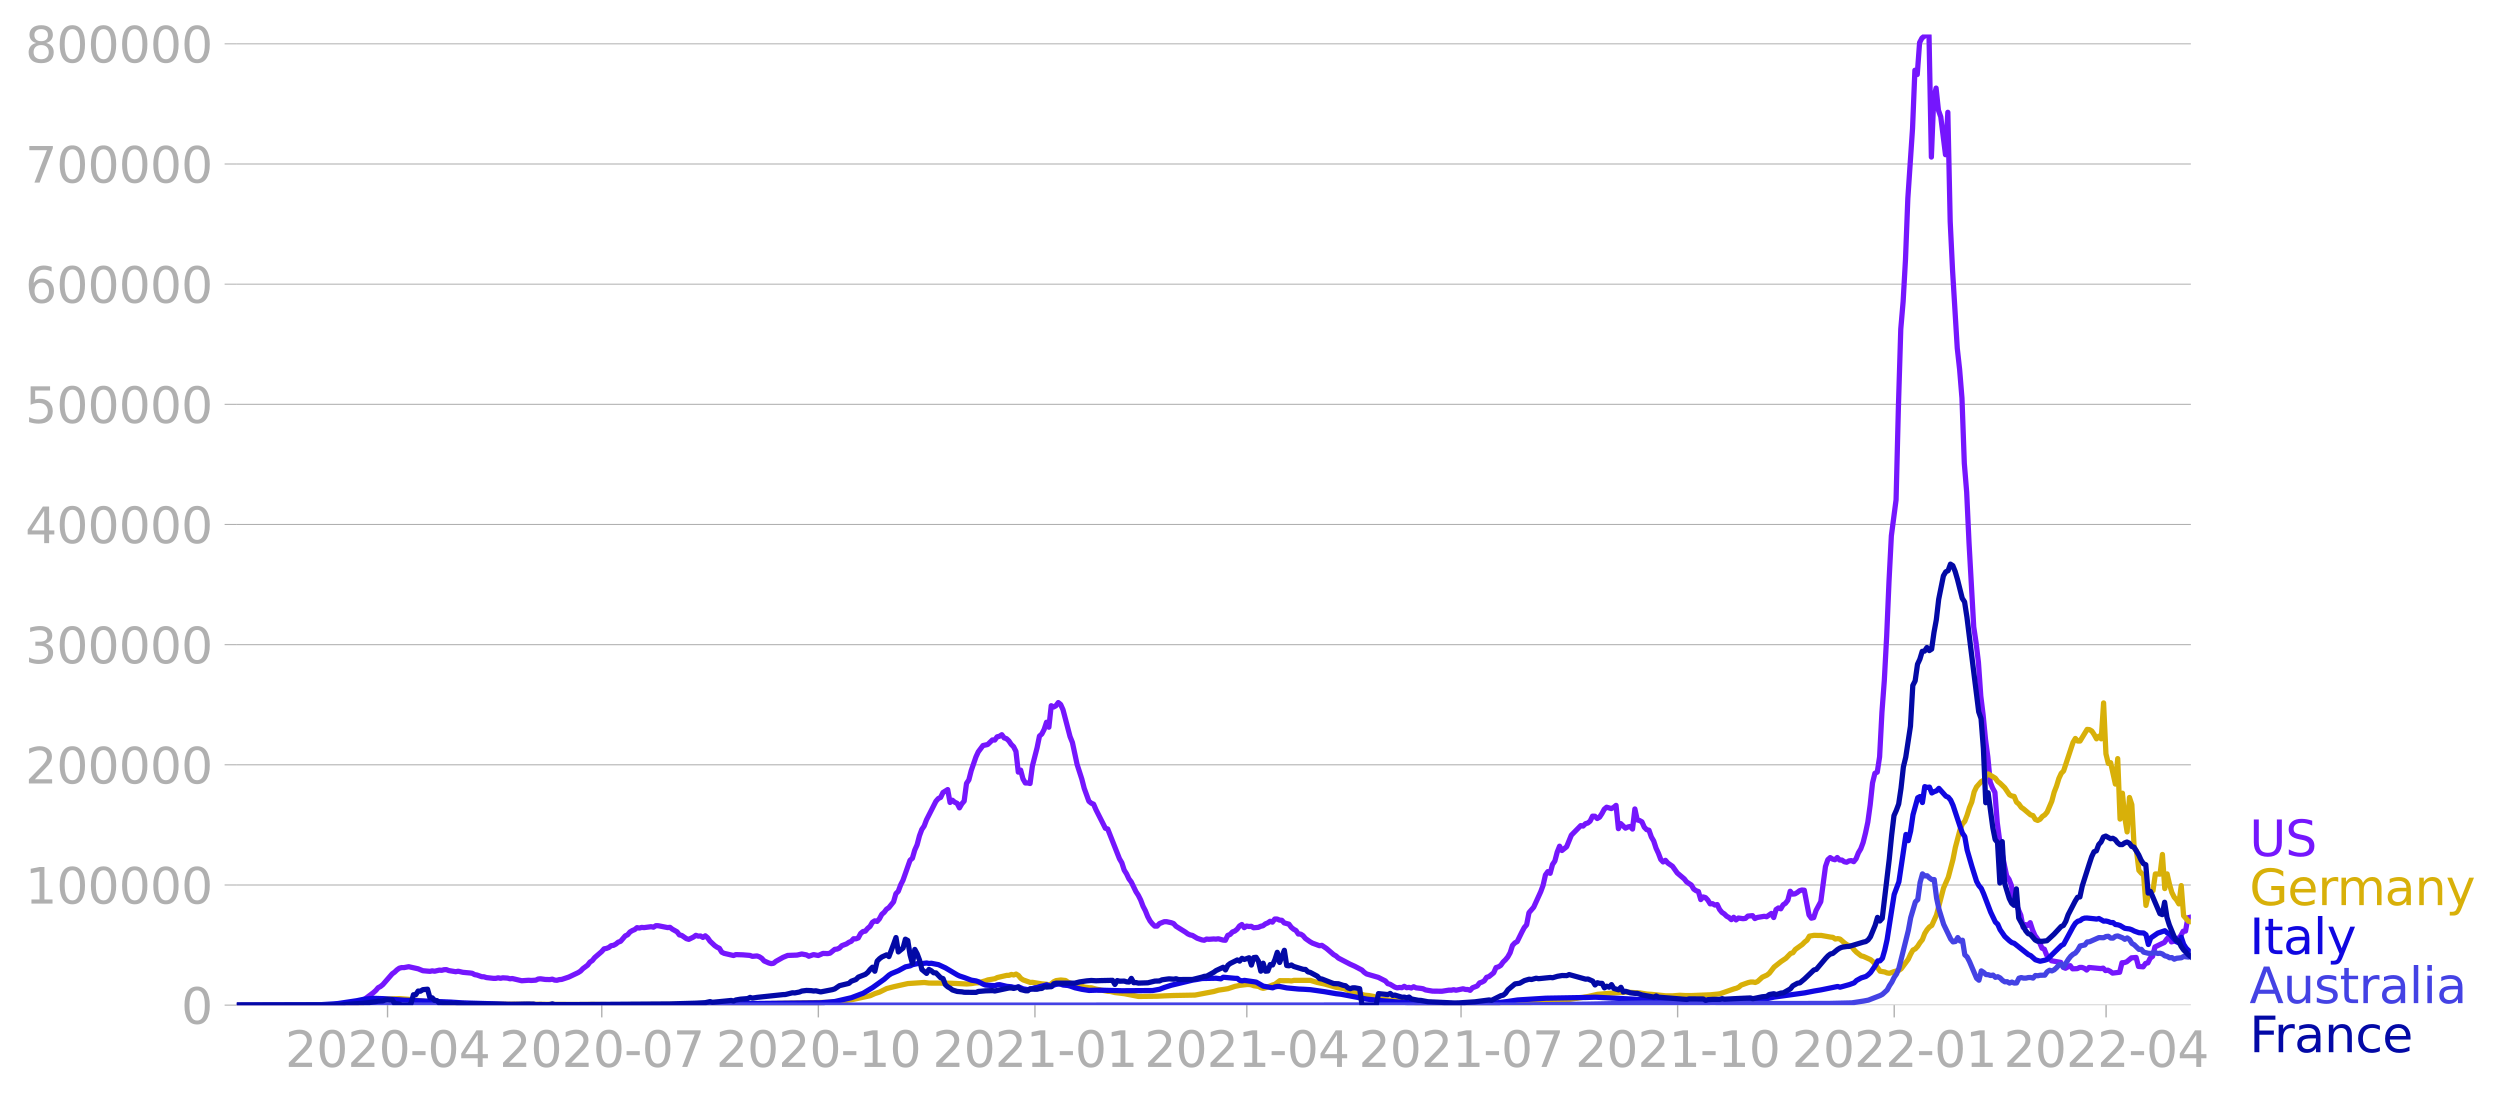 <svg xmlns:xlink="http://www.w3.org/1999/xlink" width="951.91" height="419.72" viewBox="0 0 713.933 314.79" xmlns="http://www.w3.org/2000/svg"><defs><style>*{stroke-linejoin:round;stroke-linecap:butt}</style></defs><g id="figure_1"><path d="M0 314.79h713.933V0H0v314.79z" style="fill:none" id="patch_1"/><g id="axes_1"><path d="M67.645 287.04h558V9.84h-558v277.2z" style="fill:none" id="patch_2"/><g id="matplotlib.axis_1"><g id="xtick_1"><g id="line2d_1"><defs><path id="mf483b636c0" d="M0 0v3.5" style="stroke:#b0b0b0;stroke-width:.4"/></defs><use xlink:href="#mf483b636c0" x="110.672" y="287.041" style="fill:#b0b0b0;stroke:#b0b0b0;stroke-width:.4"/></g><g style="fill:#b0b0b0" transform="matrix(.14 0 0 -.14 81.424 304.679)" id="text_1"><defs><path id="DejaVuSans-32" d="M1228 531h2203V0H469v531q359 372 979 998 621 627 780 809 303 340 423 576 121 236 121 464 0 372-261 606-261 235-680 235-297 0-627-103-329-103-704-313v638q381 153 712 231 332 78 607 78 725 0 1156-363 431-362 431-968 0-288-108-546-107-257-392-607-78-91-497-524-418-433-1181-1211z" transform="scale(.016)"/><path id="DejaVuSans-30" d="M2034 4250q-487 0-733-480-245-479-245-1442 0-959 245-1439 246-480 733-480 491 0 736 480 246 480 246 1439 0 963-246 1442-245 480-736 480zm0 500q785 0 1199-621 414-620 414-1801 0-1178-414-1799Q2819-91 2034-91q-784 0-1198 620-414 621-414 1799 0 1181 414 1801 414 621 1198 621z" transform="scale(.016)"/><path id="DejaVuSans-2d" d="M313 2009h1684v-512H313v512z" transform="scale(.016)"/><path id="DejaVuSans-34" d="M2419 4116 825 1625h1594v2491zm-166 550h794V1625h666v-525h-666V0h-628v1100H313v609l1940 2957z" transform="scale(.016)"/></defs><use xlink:href="#DejaVuSans-32"/><use xlink:href="#DejaVuSans-30" x="63.623"/><use xlink:href="#DejaVuSans-32" x="127.246"/><use xlink:href="#DejaVuSans-30" x="190.869"/><use xlink:href="#DejaVuSans-2d" x="254.492"/><use xlink:href="#DejaVuSans-30" x="290.576"/><use xlink:href="#DejaVuSans-34" x="354.199"/></g></g><g id="xtick_2"><use xlink:href="#mf483b636c0" x="171.85" y="287.041" style="fill:#b0b0b0;stroke:#b0b0b0;stroke-width:.4" id="line2d_2"/><g style="fill:#b0b0b0" transform="matrix(.14 0 0 -.14 142.602 304.679)" id="text_2"><defs><path id="DejaVuSans-37" d="M525 4666h3000v-269L1831 0h-659l1594 4134H525v532z" transform="scale(.016)"/></defs><use xlink:href="#DejaVuSans-32"/><use xlink:href="#DejaVuSans-30" x="63.623"/><use xlink:href="#DejaVuSans-32" x="127.246"/><use xlink:href="#DejaVuSans-30" x="190.869"/><use xlink:href="#DejaVuSans-2d" x="254.492"/><use xlink:href="#DejaVuSans-30" x="290.576"/><use xlink:href="#DejaVuSans-37" x="354.199"/></g></g><g id="xtick_3"><use xlink:href="#mf483b636c0" x="233.7" y="287.041" style="fill:#b0b0b0;stroke:#b0b0b0;stroke-width:.4" id="line2d_3"/><g style="fill:#b0b0b0" transform="matrix(.14 0 0 -.14 204.452 304.679)" id="text_3"><defs><path id="DejaVuSans-31" d="M794 531h1031v3560L703 3866v575l1116 225h631V531h1031V0H794v531z" transform="scale(.016)"/></defs><use xlink:href="#DejaVuSans-32"/><use xlink:href="#DejaVuSans-30" x="63.623"/><use xlink:href="#DejaVuSans-32" x="127.246"/><use xlink:href="#DejaVuSans-30" x="190.869"/><use xlink:href="#DejaVuSans-2d" x="254.492"/><use xlink:href="#DejaVuSans-31" x="290.576"/><use xlink:href="#DejaVuSans-30" x="354.199"/></g></g><g id="xtick_4"><use xlink:href="#mf483b636c0" x="295.551" y="287.041" style="fill:#b0b0b0;stroke:#b0b0b0;stroke-width:.4" id="line2d_4"/><g style="fill:#b0b0b0" transform="matrix(.14 0 0 -.14 266.303 304.679)" id="text_4"><use xlink:href="#DejaVuSans-32"/><use xlink:href="#DejaVuSans-30" x="63.623"/><use xlink:href="#DejaVuSans-32" x="127.246"/><use xlink:href="#DejaVuSans-31" x="190.869"/><use xlink:href="#DejaVuSans-2d" x="254.492"/><use xlink:href="#DejaVuSans-30" x="290.576"/><use xlink:href="#DejaVuSans-31" x="354.199"/></g></g><g id="xtick_5"><use xlink:href="#mf483b636c0" x="356.057" y="287.041" style="fill:#b0b0b0;stroke:#b0b0b0;stroke-width:.4" id="line2d_5"/><g style="fill:#b0b0b0" transform="matrix(.14 0 0 -.14 326.81 304.679)" id="text_5"><use xlink:href="#DejaVuSans-32"/><use xlink:href="#DejaVuSans-30" x="63.623"/><use xlink:href="#DejaVuSans-32" x="127.246"/><use xlink:href="#DejaVuSans-31" x="190.869"/><use xlink:href="#DejaVuSans-2d" x="254.492"/><use xlink:href="#DejaVuSans-30" x="290.576"/><use xlink:href="#DejaVuSans-34" x="354.199"/></g></g><g id="xtick_6"><use xlink:href="#mf483b636c0" x="417.235" y="287.041" style="fill:#b0b0b0;stroke:#b0b0b0;stroke-width:.4" id="line2d_6"/><g style="fill:#b0b0b0" transform="matrix(.14 0 0 -.14 387.987 304.679)" id="text_6"><use xlink:href="#DejaVuSans-32"/><use xlink:href="#DejaVuSans-30" x="63.623"/><use xlink:href="#DejaVuSans-32" x="127.246"/><use xlink:href="#DejaVuSans-31" x="190.869"/><use xlink:href="#DejaVuSans-2d" x="254.492"/><use xlink:href="#DejaVuSans-30" x="290.576"/><use xlink:href="#DejaVuSans-37" x="354.199"/></g></g><g id="xtick_7"><use xlink:href="#mf483b636c0" x="479.086" y="287.041" style="fill:#b0b0b0;stroke:#b0b0b0;stroke-width:.4" id="line2d_7"/><g style="fill:#b0b0b0" transform="matrix(.14 0 0 -.14 449.838 304.679)" id="text_7"><use xlink:href="#DejaVuSans-32"/><use xlink:href="#DejaVuSans-30" x="63.623"/><use xlink:href="#DejaVuSans-32" x="127.246"/><use xlink:href="#DejaVuSans-31" x="190.869"/><use xlink:href="#DejaVuSans-2d" x="254.492"/><use xlink:href="#DejaVuSans-31" x="290.576"/><use xlink:href="#DejaVuSans-30" x="354.199"/></g></g><g id="xtick_8"><use xlink:href="#mf483b636c0" x="540.937" y="287.041" style="fill:#b0b0b0;stroke:#b0b0b0;stroke-width:.4" id="line2d_8"/><g style="fill:#b0b0b0" transform="matrix(.14 0 0 -.14 511.689 304.679)" id="text_8"><use xlink:href="#DejaVuSans-32"/><use xlink:href="#DejaVuSans-30" x="63.623"/><use xlink:href="#DejaVuSans-32" x="127.246"/><use xlink:href="#DejaVuSans-32" x="190.869"/><use xlink:href="#DejaVuSans-2d" x="254.492"/><use xlink:href="#DejaVuSans-30" x="290.576"/><use xlink:href="#DejaVuSans-31" x="354.199"/></g></g><g id="xtick_9"><use xlink:href="#mf483b636c0" x="601.443" y="287.041" style="fill:#b0b0b0;stroke:#b0b0b0;stroke-width:.4" id="line2d_9"/><g style="fill:#b0b0b0" transform="matrix(.14 0 0 -.14 572.195 304.679)" id="text_9"><use xlink:href="#DejaVuSans-32"/><use xlink:href="#DejaVuSans-30" x="63.623"/><use xlink:href="#DejaVuSans-32" x="127.246"/><use xlink:href="#DejaVuSans-32" x="190.869"/><use xlink:href="#DejaVuSans-2d" x="254.492"/><use xlink:href="#DejaVuSans-30" x="290.576"/><use xlink:href="#DejaVuSans-34" x="354.199"/></g></g></g><g id="matplotlib.axis_2"><g id="ytick_1"><path d="M67.645 287.04h558" clip-path="url(#pe590b70da3)" style="fill:none;stroke:#b0b0b0;stroke-width:.3;stroke-linecap:square" id="line2d_10"/><g id="line2d_11"><defs><path id="m21a4c2a214" d="M0 0h-3.5" style="stroke:#b0b0b0;stroke-width:.3"/></defs><use xlink:href="#m21a4c2a214" x="67.645" y="287.041" style="fill:#b0b0b0;stroke:#b0b0b0;stroke-width:.3"/></g><use xlink:href="#DejaVuSans-30" style="fill:#b0b0b0" transform="matrix(.14 0 0 -.14 51.737 292.36)" id="text_10"/></g><g id="ytick_2"><path d="M67.645 252.726h558" clip-path="url(#pe590b70da3)" style="fill:none;stroke:#b0b0b0;stroke-width:.3;stroke-linecap:square" id="line2d_12"/><use xlink:href="#m21a4c2a214" x="67.645" y="252.726" style="fill:#b0b0b0;stroke:#b0b0b0;stroke-width:.3" id="line2d_13"/><g style="fill:#b0b0b0" transform="matrix(.14 0 0 -.14 7.2 258.044)" id="text_11"><use xlink:href="#DejaVuSans-31"/><use xlink:href="#DejaVuSans-30" x="63.623"/><use xlink:href="#DejaVuSans-30" x="127.246"/><use xlink:href="#DejaVuSans-30" x="190.869"/><use xlink:href="#DejaVuSans-30" x="254.492"/><use xlink:href="#DejaVuSans-30" x="318.115"/></g></g><g id="ytick_3"><path d="M67.645 218.41h558" clip-path="url(#pe590b70da3)" style="fill:none;stroke:#b0b0b0;stroke-width:.3;stroke-linecap:square" id="line2d_14"/><use xlink:href="#m21a4c2a214" x="67.645" y="218.41" style="fill:#b0b0b0;stroke:#b0b0b0;stroke-width:.3" id="line2d_15"/><g style="fill:#b0b0b0" transform="matrix(.14 0 0 -.14 7.2 223.73)" id="text_12"><use xlink:href="#DejaVuSans-32"/><use xlink:href="#DejaVuSans-30" x="63.623"/><use xlink:href="#DejaVuSans-30" x="127.246"/><use xlink:href="#DejaVuSans-30" x="190.869"/><use xlink:href="#DejaVuSans-30" x="254.492"/><use xlink:href="#DejaVuSans-30" x="318.115"/></g></g><g id="ytick_4"><path d="M67.645 184.095h558" clip-path="url(#pe590b70da3)" style="fill:none;stroke:#b0b0b0;stroke-width:.3;stroke-linecap:square" id="line2d_16"/><use xlink:href="#m21a4c2a214" x="67.645" y="184.095" style="fill:#b0b0b0;stroke:#b0b0b0;stroke-width:.3" id="line2d_17"/><g style="fill:#b0b0b0" transform="matrix(.14 0 0 -.14 7.2 189.414)" id="text_13"><defs><path id="DejaVuSans-33" d="M2597 2516q453-97 707-404 255-306 255-756 0-690-475-1069Q2609-91 1734-91q-293 0-604 58T488 141v609q262-153 574-231 313-78 654-78 593 0 904 234t311 681q0 413-289 645-289 233-804 233h-544v519h569q465 0 712 186t247 536q0 359-255 551-254 193-729 193-260 0-557-57-297-56-653-174v562q360 100 674 150t592 50q719 0 1137-327 419-326 419-882 0-388-222-655t-631-370z" transform="scale(.016)"/></defs><use xlink:href="#DejaVuSans-33"/><use xlink:href="#DejaVuSans-30" x="63.623"/><use xlink:href="#DejaVuSans-30" x="127.246"/><use xlink:href="#DejaVuSans-30" x="190.869"/><use xlink:href="#DejaVuSans-30" x="254.492"/><use xlink:href="#DejaVuSans-30" x="318.115"/></g></g><g id="ytick_5"><path d="M67.645 149.78h558" clip-path="url(#pe590b70da3)" style="fill:none;stroke:#b0b0b0;stroke-width:.3;stroke-linecap:square" id="line2d_18"/><use xlink:href="#m21a4c2a214" x="67.645" y="149.78" style="fill:#b0b0b0;stroke:#b0b0b0;stroke-width:.3" id="line2d_19"/><g style="fill:#b0b0b0" transform="matrix(.14 0 0 -.14 7.2 155.099)" id="text_14"><use xlink:href="#DejaVuSans-34"/><use xlink:href="#DejaVuSans-30" x="63.623"/><use xlink:href="#DejaVuSans-30" x="127.246"/><use xlink:href="#DejaVuSans-30" x="190.869"/><use xlink:href="#DejaVuSans-30" x="254.492"/><use xlink:href="#DejaVuSans-30" x="318.115"/></g></g><g id="ytick_6"><path d="M67.645 115.465h558" clip-path="url(#pe590b70da3)" style="fill:none;stroke:#b0b0b0;stroke-width:.3;stroke-linecap:square" id="line2d_20"/><use xlink:href="#m21a4c2a214" x="67.645" y="115.465" style="fill:#b0b0b0;stroke:#b0b0b0;stroke-width:.3" id="line2d_21"/><g style="fill:#b0b0b0" transform="matrix(.14 0 0 -.14 7.2 120.784)" id="text_15"><defs><path id="DejaVuSans-35" d="M691 4666h2478v-532H1269V2991q137 47 274 70 138 23 276 23 781 0 1237-428 457-428 457-1159 0-753-469-1171Q2575-91 1722-91q-294 0-599 50Q819 9 494 109v635q281-153 581-228t634-75q541 0 856 284 316 284 316 772 0 487-316 771-315 285-856 285-253 0-505-56-251-56-513-175v2344z" transform="scale(.016)"/></defs><use xlink:href="#DejaVuSans-35"/><use xlink:href="#DejaVuSans-30" x="63.623"/><use xlink:href="#DejaVuSans-30" x="127.246"/><use xlink:href="#DejaVuSans-30" x="190.869"/><use xlink:href="#DejaVuSans-30" x="254.492"/><use xlink:href="#DejaVuSans-30" x="318.115"/></g></g><g id="ytick_7"><path d="M67.645 81.15h558" clip-path="url(#pe590b70da3)" style="fill:none;stroke:#b0b0b0;stroke-width:.3;stroke-linecap:square" id="line2d_22"/><use xlink:href="#m21a4c2a214" x="67.645" y="81.149" style="fill:#b0b0b0;stroke:#b0b0b0;stroke-width:.3" id="line2d_23"/><g style="fill:#b0b0b0" transform="matrix(.14 0 0 -.14 7.2 86.468)" id="text_16"><defs><path id="DejaVuSans-36" d="M2113 2584q-425 0-674-291-248-290-248-796 0-503 248-796 249-292 674-292t673 292q248 293 248 796 0 506-248 796-248 291-673 291zm1253 1979v-575q-238 112-480 171-242 60-480 60-625 0-955-422-329-422-376-1275 184 272 462 417 279 145 613 145 703 0 1111-427 408-426 408-1160 0-719-425-1154Q2819-91 2113-91q-810 0-1238 620-428 621-428 1799 0 1106 525 1764t1409 658q238 0 480-47t505-140z" transform="scale(.016)"/></defs><use xlink:href="#DejaVuSans-36"/><use xlink:href="#DejaVuSans-30" x="63.623"/><use xlink:href="#DejaVuSans-30" x="127.246"/><use xlink:href="#DejaVuSans-30" x="190.869"/><use xlink:href="#DejaVuSans-30" x="254.492"/><use xlink:href="#DejaVuSans-30" x="318.115"/></g></g><g id="ytick_8"><path d="M67.645 46.834h558" clip-path="url(#pe590b70da3)" style="fill:none;stroke:#b0b0b0;stroke-width:.3;stroke-linecap:square" id="line2d_24"/><use xlink:href="#m21a4c2a214" x="67.645" y="46.834" style="fill:#b0b0b0;stroke:#b0b0b0;stroke-width:.3" id="line2d_25"/><g style="fill:#b0b0b0" transform="matrix(.14 0 0 -.14 7.2 52.153)" id="text_17"><use xlink:href="#DejaVuSans-37"/><use xlink:href="#DejaVuSans-30" x="63.623"/><use xlink:href="#DejaVuSans-30" x="127.246"/><use xlink:href="#DejaVuSans-30" x="190.869"/><use xlink:href="#DejaVuSans-30" x="254.492"/><use xlink:href="#DejaVuSans-30" x="318.115"/></g></g><g id="ytick_9"><path d="M67.645 12.519h558" clip-path="url(#pe590b70da3)" style="fill:none;stroke:#b0b0b0;stroke-width:.3;stroke-linecap:square" id="line2d_26"/><use xlink:href="#m21a4c2a214" x="67.645" y="12.519" style="fill:#b0b0b0;stroke:#b0b0b0;stroke-width:.3" id="line2d_27"/><g style="fill:#b0b0b0" transform="matrix(.14 0 0 -.14 7.2 17.838)" id="text_18"><defs><path id="DejaVuSans-38" d="M2034 2216q-450 0-708-241-257-241-257-662 0-422 257-663 258-241 708-241t709 242q260 243 260 662 0 421-258 662-257 241-711 241zm-631 268q-406 100-633 378-226 279-226 679 0 559 398 884 399 325 1092 325 697 0 1094-325t397-884q0-400-227-679-226-278-629-378 456-106 710-416 255-309 255-755 0-679-414-1042Q2806-91 2034-91q-771 0-1186 362-414 363-414 1042 0 446 256 755 257 310 713 416zm-231 997q0-362 226-565 227-203 636-203 407 0 636 203 230 203 230 565 0 363-230 566-229 203-636 203-409 0-636-203-226-203-226-566z" transform="scale(.016)"/></defs><use xlink:href="#DejaVuSans-38"/><use xlink:href="#DejaVuSans-30" x="63.623"/><use xlink:href="#DejaVuSans-30" x="127.246"/><use xlink:href="#DejaVuSans-30" x="190.869"/><use xlink:href="#DejaVuSans-30" x="254.492"/><use xlink:href="#DejaVuSans-30" x="318.115"/></g></g></g><path d="m67.645 287.04 30.253-.096 2.69-.184 1.344-.311 2.017-.964 2.689-2.023.672-.599.672-.793.673-.353.672-.54 2.69-3.091.671-.475.673-.643.672-.472.672-.179.673.005 1.344-.255 2.69.598 1.344.546 2.017.18.672-.145.672.11 1.345-.309.672.056.672-.176.673-.027.672.267 1.345.222.672.11.672-.143 1.345.313 2.017.185.672.097.672.378.672.113 1.345.476.672.031.673.22 2.017.224h.672l.672-.158.672.141.673-.137 1.344.086.673.19.672-.072 2.689.635 2.017-.142.672.061 1.345-.086.672-.327.672-.066 1.345.191 1.344.035.673-.125.672.277.672.043.673-.19.672-.053 2.017-.67 2.689-1.277.672-.431.673-.696 1.344-.993.672-.882.673-.438.672-.838 2.017-1.738.672-.767.672-.12.673-.255.672-.53.672-.091.673-.363.672-.548.672-.232 1.345-1.56.672-.315.672-.794.673-.413.672-.28.672-.548.672.117.673-.19.672.059 2.017-.262.672.143.672-.425.673.006 2.689.53.672-.066.672.518 1.345.752.672.885.673.155 1.344.924.673.195 1.344-.662.672-.487.673.23.672-.043.672.417.673-.467.672.565.672.961 1.345 1.266.672.46.672.32.673 1.104.672.33 2.689.623.672-.264 2.017.072 2.017.165.672.263 1.345-.116.672.245.672.432.673.746 1.344.59.673.181.672-.096.672-.547 2.017-1.132 1.345-.56 2.689-.103 1.344-.313 1.345.258.672.384 1.345-.463 1.344.251 1.345-.59 1.345.05.672-.123 1.344-1.086.673-.08.672-.298.672-.675 1.345-.505.672-.456.672-.277.673-.74.672.026.672-.258.673-1.265.672-.57.672-.11.672-.789.673-.563.672-1.154.672-.432.673.163.672-.76.672-1.263.673-.572.672-.891.672-.44 1.345-1.672.672-2.33.672-.676.673-1.803.672-1.334 2.017-5.722.672-.578.672-2.324.673-1.506.672-2.572.672-1.813.672-.982.673-1.772 2.689-5.296.672-.773.672-.336.673-1.394 1.344-.84.673 3.678.672-.635.672.568.672.306.673 1.304.672-1.155.672-.782.673-5.048.672-1.016.672-2.637 1.345-3.899.672-1.467 1.345-1.793 1.344-.297 1.345-1.306.672.036.672-.921.673-.162.672-.444.672.916.673.216.672.636.672 1 .672.655.673 1.338.672 5.92.672-.568.673 2.512.672 1.155.672-.002.672.154.673-5.006 1.344-5.225.673-3.306.672-.598.672-1.319.672-2.033.673 1.414.672-6.136.672.369.673-.365.672-.905.672.541.672 1.491 2.017 7.688.673 1.68 1.344 6.278 1.345 4.165.672 2.61 1.345 3.721.672.55.672.29.673 1.565 2.016 3.974.673 1.338.672.21 3.361 8.506.673 1.148.672 2.085.672 1.06.673 1.427.672.895 1.344 2.776.673 1.035.672 1.341.672 1.773.673 1.296.672 1.676.672 1.246.672.833.673.64.672-.003.672-.717 1.345-.534.672-.013 1.345.294.672.248.672.757 2.69 1.672.672.497.672.311.672.143 1.345.806 1.345.465.672.114.672-.34.672.07 1.345-.102.672.047.673-.1 1.344.368.672.059.673-1.396.672-.257.672-.723.673-.254.672-.536.672-.905.672-.432.673.893.672-.452.672.115.673-.04.672.41 1.344-.114.673-.307.672-.157.672-.526.673-.277.672-.467.672.24.673-.883.672.008.672.299.672.062.673.738 1.344.356.673.902.672.552.672.356.672 1.009.673.025.672.444.672.797 1.345.947.672.387 2.017.745.672-.114 1.345.908 2.017 1.738.672.377.672.6 3.362 1.758 1.344.603 2.017 1.06.673.657.672.468 3.361.98 2.017 1.025.672.765.673.183 1.344.8.673.215.672-.112.672.065.672-.382.673.383.672-.09.672.177.673-.358.672.316 1.344.149.673.113.672.326 2.017.348 2.689.037 2.017-.316.672.015.672-.15.673.162 2.017-.416.672.194.672.016.673.232.672-.726 1.344-.518.673-.874.672-.231.672-.366.673-1.006.672-.208 1.344-1.08.673-1.497.672-.195.672-.42.673-.953.672-.647.672-.814.672-1.204.673-2.093.672-.718.672-.374 1.345-2.735.672-1.267.672-.786.673-3.463 1.344-1.557 2.017-4.442.672-1.82.673-2.963.672-.937.672.475.673-2.521.672-.983.672-2.55.673-1.685.672 1.23 1.344-1.078 1.345-3.302 2.69-2.73.671.127.673-.68.672-.19.672-.557.673-1.4.672.02.672.652.672-.383.673-1.029.672-1.25.672-.565 1.345.385.672-.344.672-.563.673 6.641.672-1.433 1.345 1.29.672-.322.672-.158.672.743.673-5.737.672 3.126.672.18.673.374.672 1.528.672.694.672.17.673 1.911.672 1.16.672 2.054.673 1.452.672 1.77.672.709.673-.463.672.777 1.344.93 1.345 1.898 2.017 1.708.672.86 1.345.885.672 1.148.672.46.673.25.672 2.297.672-.754.672.182.673.715.672 1.075.672-.047.673.393.672-.142.672 1.407.672.826.673.434.672.663.672.361.673.612.672-.667.672.747.672-.536 1.345.188.672-.092.673-.645 1.344-.136.673.833.672-.311 2.017-.335.672.123 1.345-.936.672 1.166.672-2.287.672-.445.673.24.672-1.141.672-.437.673-.87.672-2.56.672.816.672-.069.673-.388.672-.519.672-.2.673.062 1.344 7.058.672.922.673-.162.672-2.043 1.345-2.515 1.344-10.036.672-1.951.673-.59.672.422.672.188.673-.627.672.702.672.02.672.479.673.14.672-.382.672-.086.673.307.672-.843.672-1.689.673-1.136.672-1.808.672-2.675.672-3.155.673-4.908.672-6.277.672-2.738.673-.338.672-4.372.672-12.77.672-8.953.673-12.666.672-15.731.672-12.996 1.345-10.276.672-26.686.672-22.067.673-7.866.672-11.979.672-17.457 1.345-20.004.672-16.616.672 1.215.673-9.12.672-1.29 1.345-1.027.672.256.672 34.748.672-16.773.673-2.915.672 6.312.672 1.912 1.345 10.794.672-12.107.673 31.195.672 13.925 1.344 22.223.673 6.072.672 8.21.672 18.618.673 8.223.672 14.437 1.344 24.049.673 4.52.672 5.611.672 9.6.673 5.444.672 6.918.672 5.068.672 7.14.673 1.694.672 1.233.672 8.641.673 5.058 1.344 7.025.672 3.144.673 1.003.672 1.731.672 4.28.673 1.07 1.344 3.152.672 3.47.673-.784.672.235.672-.786.673 2.09.672 1.555.672.905.672 1.133.673 1.593.672.286.672 1.707 1.345 1.601 2.69.473.671 1.406.673.264 1.344-.737.673.9 1.344-.052.672-.338.673-.009.672.25.672.5.673-.74 3.361.326.672-.13.673.697.672-.116.672.345.672.493 2.017-.243.673-2.714.672-.041.672-.23 1.345-1.126 1.344-.108.673 2.557 1.344.112.673-.961.672-.174.672-1.34.672-.518.673-2.676 2.017-.982.672-.299.672-.967.672-.678.673 1.469 1.344-.367.673-.608.672-.805.672-1.258.672-.041.673-3.786.672-.174h0" clip-path="url(#pe590b70da3)" style="fill:none;stroke:#7516fd;stroke-width:1.5;stroke-linecap:square" id="line2d_28"/><path d="m67.645 287.04 29.58-.098 4.034-.226 4.034-.67 3.362-.669 5.378-.204 2.69.21 5.377.688 4.706.234 9.412.4 28.909.162 4.034-.028 5.378.063 15.463-.052 20.84-.273 4.034.06 5.379-.049 17.48-.374 5.377-.697 5.379-1.16 1.344-.61 1.345-.437 2.017-.995 2.017-.527 1.344-.304 2.69-.6 4.033-.268.672-.046 1.345.17 1.345.008 4.706.034 4.706.22 1.344-.112 1.345-.212.672-.022 2.017-.568.672-.251 2.017-.336.672-.339 2.69-.616.672-.014.672-.25.672.147.673-.259.672.404.672.826.673.442 2.016.715.673-.018 2.689.439 1.344.108.673.302.672-.437.672-.588.673-.326 1.344-.174 1.345.14.672.465.672.295 2.69.661 1.344.455 1.345.19.672.02 1.345.38 3.361.635.672.015 1.345.335 2.689.323 4.034.786 5.378-.068 2.017-.105 2.69-.101 6.05-.119 5.378-1.018 1.345-.392 1.344-.199 1.345-.215 2.017-.67 1.344-.275 2.017-.243.672-.015.673.115.672.244 1.344.198.673.362.672.19.672-.175 2.017-.803.673-.192 1.344-1.031 2.69.02.672.058.672-.156 4.706-.008 2.017.61 2.017.426 3.361.966 2.017.332.672.222 2.017.936 1.345.168 2.017.567 1.344.127 1.345.246 1.344.706 3.362.33.672-.112.672.082 1.345.36 4.034.329 2.689.12 2.689.285 5.378.144 8.74-.017 6.05-.18 15.463-.649 8.74-1.4 2.69-.61 6.05-.505 2.017-.133 2.689.159 1.344.074 2.017.332 1.345.087 4.034.414 2.016-.006 2.017-.155 1.345.076 2.017.006 5.378-.22 2.017-.201.672-.088 4.034-1.404.672-.181.672-.304.673-.586 2.017-.718.672-.152.672-.016.673.138.672-.29 1.344-1.221 1.345-.614.672-.54 1.345-1.741 2.017-1.596 1.344-.898 1.345-1.388.672-.213.672-.923 2.017-1.449.673-.689.672-.519.672-1.15 1.345-.238 1.344.042.673-.015 2.689.48.672.074.672.475.673-.118.672.127 1.344 1.17.673.462 1.344.555.673.897.672.683 1.345 1.04.672.162 2.017.916.672.576.672.762 1.345 1.953 1.344.222.673.275.672.106 1.345-.49 1.344-.344.672-.465 2.017-2.722.673-1.446.672-1.178.672-.33.672-.742.673-1.055.672-.837.672-1.76.673-1.085.672-.782.672-.435 1.345-2.972 2.017-7.72 1.344-3.049 1.345-5.109.672-3.412 1.345-5.083.672-1.644.672-.732.673-1.748.672-2.18.672-1.618.672-2.877.673-1.404 1.344-1.527.673-.342.672-1.262.672-.576 2.017 1.212.672.921.673.508 1.344 1.3 1.345 2 .672.35.672.127.673 1.633.672.535.672.947.672.456 1.345 1.146.672.565.673.186.672 1.11.672.277.672-.336.673-.803.672-.44.672-.788 1.345-3.144.672-2.553.673-1.728.672-2.2.672-1.456.672-.684 2.69-8.139.672-1.135.672.727.672.003 2.017-3.323.673.066.672.402.672 1.009.672 1.216.673-.749.672.748.672-10.25.673 14.537.672 2.724.672-.194 1.345 6.102.672-7.267.672 17.266.673-7.389.672 6.912.672 4.137.672-9.826.673 2.046.672 12.322.672.901.673 5.545.672.77.672.504.673 8.724.672-2.938.672-1.027.672-.238.673-4.78 1.344.049.673-5.604.672 9.735.672-4.188.672 2.946.673 2.342.672 1.347.672.787.673 1.14.672-5.227.672 8.608 1.345 1.549.672.158h0" clip-path="url(#pe590b70da3)" style="fill:none;stroke:#d8b009;stroke-width:1.5;stroke-linecap:square" id="line2d_29"/><path d="m67.645 287.04 23.53-.106 4.034-.243 1.344-.11 5.379-.811 2.017-.415 2.689-.253 2.689.085 6.05.44 13.446.554 3.362.22 14.118.423 21.513.14 3.362-.009 4.033.018 28.909-.099 4.706-.154 4.033-.116 21.514-.234 4.033-.358 4.706-1.09 2.69-1.02.672-.243 2.69-1.617 3.36-2.397 1.345-1.18.672-.422 2.017-.837 2.017-1.1 1.345-.28.672-.336 2.017-.441.672.125 1.345-.168.672.142.672-.065 1.345.268.672.122 2.017.932 3.361 1.993.673.32 1.344.443 2.017.75 1.345.218.672.22 1.345.696.672.263 2.69.184.671-.236.673-.06 2.017.478 1.344.132.672.179.673.01.672-.179 1.345.592 1.344.215.672-.112 1.345-.423.672-.07.673-.26 1.344-.312.672-.202 1.345.477.672-.4.673-.214.672-.085.672.056.672.223 1.345.125.672.18 1.345.48 2.017.448 2.017.314 2.017-.071 2.689.037 4.706.123 8.74-.062 2.016-.372 1.345-.513 2.017-.637 6.05-1.453 1.345-.208 1.345-.253 4.033-.076 1.345.166.672-.453 3.362.311.672.022.672.569.672.131.673-.13 2.689.385.672.108 2.017 1.15 2.69.485.672-.279.672-.12.672.011 2.017.404 3.361.328 1.345.053 2.017.125 4.034.573 3.361.581 1.345.15 7.395 1.401 4.034.42 5.378.449 14.118.583 7.395-.03 5.378-.265 4.034-.504 2.69-.415 8.067-.505 8.74-.162 2.689-.043 2.689-.086 13.446.686 4.706.267 6.05.24 4.706.142 3.362.073 3.361-.02 13.446-.977 2.017-.437 8.74-1.207 2.689-.528 2.017-.339 4.706-.961.672.21 2.69-.75 1.344-.498.672-.666 1.345-.743 1.344-.42.672-.497.673-.644 1.344-1.983.673-1.31.672-.029.672-.715.672-2.33.673-3.024 1.344-8.631.673-4.24 1.344-3.602 2.017-13.532.672 1.763.673-2.759.672-4.633 1.344-4.855.673-.35.672 1.71.672-4.539.673.226.672-.09.672 1.668.672-.373.673-.233.672-.7 2.017 2.247.672.28.673.826.672 1.472 2.017 6.078.672 1.881.672.983.673 3.822 1.344 4.642 1.345 4.299.672 1.233.672.786.673 1.514 2.016 5.286 1.345 2.822.672.629.673 1.54 1.344 1.957 1.345 1.242.672.497.672.21 4.034 3.208.672.304 1.345 1.187 1.344.423 1.345-.295.672-.215 4.034-3.978.672-.345 2.69-4.992.672-1.032.672-.565.672-.184.673-.514.672-.206.672-.014 2.017.21.672.092.673-.166 1.344.747.673-.032.672.157.672.275.672.011.673.558.672.075.672.208 1.345.803 1.344.182.673.238.672.358 1.345.483 1.344.077.673.496.672 2.78.672-1.855 2.017-1.389 2.017-.683.672.588.672.293 1.345 1.537.672.748.673.304.672-1.59.672 2 .672 1.045 1.345 1.386h0" clip-path="url(#pe590b70da3)" style="fill:none;stroke:#1007e1;stroke-width:1.5;stroke-linecap:square" id="line2d_30"/><path d="m67.645 287.04 38.993-.104 6.05.011 12.774.084 35.631.006 29.58-.143 5.38-.018 8.739.073 10.757.06 36.303.027 182.863-.054 18.824-.233 15.463-.31 6.723.018 13.445-.188 8.74.134 3.362.152 5.378.013 15.462-.01 6.723-.169 3.362-.52 1.344-.258 3.362-1.305.672-.359 1.345-1.233.672-1.255.672-1.005.673-1.372.672-.967.672-1.616 2.69-10.785.672-3.65 1.344-4.524.672-.633.673-4.895.672-2.449.672.58.673-.048.672.635.672.463.672-.01.673 5.278.672 3.15 1.345 4.353 2.017 4.2.672.813.672-.112.672-1.118.673.977.672-.22.672 4.16.673.627.672 1.313 2.017 4.753.672.563.672-2.659.673.424.672.624.672.046.672.234.673-.129.672.635.672-.173.673.349.672.689.672.418.672-.032.673.403.672-.29.672.281.673-.04.672-1.345.672-.193.672.167.673-.008.672-.16.672-.013.673.17.672-.742.672.074.672-.143 1.345-.026.672-.958.673-.438.672.18.672-.32.673-.606.672-.79.672-.21.672.793 1.345-2.178.672-.857.673-.582.672-.36.672-.824.672-1.19 1.345-.284.672-.863.673-.051 2.689-1.19 1.344.042.673-.348.672-.066.672.507.672.01.673-.504.672-.116 1.345.524.672.445.672-.398.672.455.673 1.116.672.388 1.345 1.31.672-.008.672.802 1.345.327.672.04.672-.165.673-.03.672.202.672-.066.673.223.672.523.672.149.672.395.673-.047.672.462.672-.27 1.345-.138.672-.361 1.345.152.672-.647h0" clip-path="url(#pe590b70da3)" style="fill:none;stroke:#4442e4;stroke-width:1.5;stroke-linecap:square" id="line2d_31"/><path d="m67.645 287.04 29.58-.09 4.707-.335 1.344-.063 2.017-.23 2.017-.276.672-.144 1.345-.064.672-.263.673-.093.672.09.672-.07.672 1.064 1.345.169.672.306h2.017l.672-.523.673-2.446.672-.024.672-1.026.673.031.672-.43 1.344-.132.673 2.434.672.034.672.724.673.07.672.7.672-.045 1.345.127 1.344-.084.673.16.672-.144 1.344.155.673.014 1.344.252.673-.274 10.756.28 5.379-.15 2.016.008.673.166 1.344-.049 1.345.055 1.344-.053.673-.188.672.195 7.395-.015 25.547-.17 7.395-.216 2.69-.144 1.344-.301.672.202 2.017-.197 2.017-.197 1.345-.138.672.171.672-.315 1.345-.228 2.017-.162.672-.333.672.201 1.345-.214 7.395-.79.672-.024 2.017-.496.673.038 1.344-.256.672-.278 1.345-.173 1.345.056.672.102.672-.055 1.345.32 3.361-.656.672-.214 1.345-.92 2.69-.656.671-.606 1.345-.494.672-.678 2.017-.798.672-.542.673-.844.672-.643.672 1.138.673-2.878.672-.69.672-.498 1.345-.61.672.498 1.345-3.56.672-1.87.672 4.1 1.345-1.11.672-2.527.672.373.673 4.15.672 2.451.672-4.045.673 1.238.672 1.805.672 2.681 1.345 1.115.672-1.127.672.37.673.578.672.042 1.344 1.39.673.245.672 1.749.672.592.673.382.672.514 1.344.42 1.345.11.672.123 3.362.039.672-.275 2.017-.172 2.017-.07.672.114 4.034-.86.672-.006.672.134 1.345-.378.672.703 1.345.335.672.018.672-.565 1.345.128.672-.018.673-.177.672-.048.672-.458.672.065 1.345-.111.672-.82.673-.169 4.706-.017h.672l1.345-.347 2.016-.297 1.345-.113 1.345.083 1.344-.05 2.017-.046 1.345-.032.672 1.167.672-1.097.672.17 1.345-.017.672.212.673.048.672-1.032.672 1.22.672-.03.673.148 2.689-.084 2.017-.486 1.344-.042.673-.318 1.344-.195.673-.085 1.344.099.672-.132.673.231 4.033-.022 2.69-.667.672-.226.672-.045 2.017-1.112.672-.493 2.017-.937.672.751.673-1.317.672-.519 2.017-1.005.672.328.672-.785.673.31 1.344-.48.673 2.08.672-2.132.672-.083.672 1.111.673 2.85.672-2.273.672 2.28.673-.06.672-1.827.672.11.673-1.523.672-2.088.672 2.892 1.345-3.469.672 4.34.672.09.673-.242.672.42 2.689.827.672.037.673.674.672.166 2.017 1.072.672.714.672.108 2.69 1.053.672.24 1.344.062 1.345.445.672.11.672.594.673.25.672-.24.672-.003 1.345.245.672 4.699h4.034l.672-3.292 2.69.273.672-.328.672.554.672-.08 2.017.621.672-.04.673.189.672-.207.672.543 2.017.39.672.024 2.017.378 7.395.346 1.345-.011 4.706-.313 4.034-.535.672.13 2.69-1.349.672-.143.672-.552.672-.986 2.017-1.68 1.345-.192 1.344-.748 1.345-.404.672.092 1.345-.375.672.14 3.361-.344.673.067 1.344-.4 1.345-.231 1.344.03.673-.303 4.706 1.313.672-.038 1.345.59.672 1.102.672-.634.672.18.673.011.672 1.27.672-.463.673.272.672-.724.672 1.093 1.345.385.672-.712.672 1.333.673-.194 1.344.431 1.345.155.672.004 1.345.455 3.361.614.672-.33.673.347 8.067.652.672-.17 4.034.036.672.398.673-.218 1.344-.076 2.017.015.672-.22.673.165 2.689-.15 4.706-.219.672.229 2.69-.558 1.344-.126.672-.513 1.345-.239.672.255 1.345-.44.672-.052 2.017-1.151.672-.852 1.345-.75.672-.099 1.345-1.122 2.689-2.575.672-.158 2.69-3.18.671-.705.673-.518.672-.152 1.345-1.113.672-.414.672-.26 1.345-.203.672-.023 4.034-1.224.672-.148.672-.464.673-.912 1.344-3.27.673-2.259.672 1.018.672-.752 1.345-11.315.672-5.633.672-6.769.673-5.614.672-1.506.672-1.814.672-4.519.673-6.083.672-2.763 1.345-8.852.672-11.651.672-1.297.672-4.747.673-1.45.672-2.23.672-.073.673-1.026.672.88.672-.427.672-4.728.673-3.661.672-5.83 1.345-6.688.672-1.153.672-.334.673-1.867.672.433.672 1.653.672 2.312 1.345 5.348.672 1.031.673 4.344 3.361 27.043.672 1.941.673 8.63.672 15.393.672-2.84 1.345 9.987.672 3.377.672.796.673 11.604.672-11.807.672 11.8 1.345 4.436.672 1.351.672.594.673-4.684.672 8.303 2.017 3.672.672.804.672.232 1.345 1.583.672.354 1.345.016 1.344-.162 2.017-1.865 2.017-2.185.672-.308.673-1.162.672-1.894 2.017-3.902.672-1.09.672-.094.673-3.128 2.017-6.336.672-2.03.672-1.417.672-.258.673-1.789.672-.734.672-1.43.673-.266 1.344.75.672-.113.673.389.672.888.672.522.673.002.672-.473.672-.265.672.323.673.93.672.22 1.345 2.21.672 1.48.672 1.03.673.28.672 8.103.672-.455 2.69 6.33.672.282.672-3.53.672 4.314.672 2.156 1.345 3.266.672 1.09.673.26.672 1.489.672.967 1.345 1.392.672.565h0" clip-path="url(#pe590b70da3)" style="fill:none;stroke:#0309a6;stroke-width:1.5;stroke-linecap:square" id="line2d_32"/><g style="fill:#7516fd" transform="matrix(.14 0 0 -.14 642.385 244.476)" id="text_19"><defs><path id="DejaVuSans-55" d="M556 4666h635V1831q0-750 271-1080 272-329 882-329 606 0 878 329 272 330 272 1080v2835h634V1753q0-912-452-1378Q3225-91 2344-91q-885 0-1337 466-451 466-451 1378v2913z" transform="scale(.016)"/><path id="DejaVuSans-53" d="M3425 4513v-616q-359 172-678 256-319 85-616 85-515 0-795-200t-280-569q0-310 186-468 186-157 705-254l381-78q706-135 1042-474t336-907q0-679-455-1029Q2797-91 1919-91q-331 0-705 75-373 75-773 222v650q384-215 753-325 369-109 725-109 540 0 834 212 294 213 294 607 0 343-211 537t-692 291l-385 75q-706 140-1022 440-315 300-315 835 0 619 436 975t1201 356q329 0 669-60 341-59 697-177z" transform="scale(.016)"/></defs><use xlink:href="#DejaVuSans-55"/><use xlink:href="#DejaVuSans-53" x="73.193"/></g><g style="fill:#d8b009" transform="matrix(.14 0 0 -.14 642.385 258.476)" id="text_20"><defs><path id="DejaVuSans-47" d="M3809 666v1253H2778v519h1656V434q-365-259-806-392-440-133-940-133-1094 0-1712 639-617 640-617 1780 0 1144 617 1783 618 639 1712 639 456 0 867-113 411-112 758-331v-672q-350 297-744 447t-828 150q-857 0-1287-478-429-478-429-1425 0-944 429-1422 430-478 1287-478 334 0 596 58 263 58 472 180z" transform="scale(.016)"/><path id="DejaVuSans-65" d="M3597 1894v-281H953q38-594 358-905t892-311q331 0 642 81t618 244V178Q3153 47 2828-22t-659-69q-838 0-1327 487-489 488-489 1320 0 859 464 1363 464 505 1252 505 706 0 1117-455 411-454 411-1235zm-575 169q-6 471-264 752-258 282-683 282-481 0-770-272t-333-766l2050 4z" transform="scale(.016)"/><path id="DejaVuSans-72" d="M2631 2963q-97 56-211 82-114 27-251 27-488 0-749-317t-261-911V0H581v3500h578v-544q182 319 472 473 291 155 707 155 59 0 131-8 72-7 159-23l3-590z" transform="scale(.016)"/><path id="DejaVuSans-6d" d="M3328 2828q216 388 516 572t706 184q547 0 844-383 297-382 297-1088V0h-578v2094q0 503-179 746-178 244-543 244-447 0-707-297-259-296-259-809V0h-578v2094q0 506-178 748t-550 242q-441 0-701-298-259-298-259-808V0H581v3500h578v-544q197 322 472 475t653 153q382 0 649-194 267-193 395-562z" transform="scale(.016)"/><path id="DejaVuSans-61" d="M2194 1759q-697 0-966-159t-269-544q0-306 202-486 202-179 548-179 479 0 768 339t289 901v128h-572zm1147 238V0h-575v531q-197-318-491-470T1556-91q-537 0-855 302-317 302-317 808 0 590 395 890 396 300 1180 300h807v57q0 397-261 614t-733 217q-300 0-585-72-284-72-546-216v532q315 122 612 182 297 61 578 61 760 0 1135-394 375-393 375-1193z" transform="scale(.016)"/><path id="DejaVuSans-6e" d="M3513 2113V0h-575v2094q0 497-194 743-194 247-581 247-466 0-735-297-269-296-269-809V0H581v3500h578v-544q207 316 486 472 280 156 646 156 603 0 912-373 310-373 310-1098z" transform="scale(.016)"/><path id="DejaVuSans-79" d="M2059-325q-243-625-475-815-231-191-618-191H506v481h338q237 0 368 113 132 112 291 531l103 262L191 3500h609L1894 763l1094 2737h609L2059-325z" transform="scale(.016)"/></defs><use xlink:href="#DejaVuSans-47"/><use xlink:href="#DejaVuSans-65" x="77.49"/><use xlink:href="#DejaVuSans-72" x="139.014"/><use xlink:href="#DejaVuSans-6d" x="178.377"/><use xlink:href="#DejaVuSans-61" x="275.789"/><use xlink:href="#DejaVuSans-6e" x="337.068"/><use xlink:href="#DejaVuSans-79" x="400.447"/></g><g style="fill:#1007e1" transform="matrix(.14 0 0 -.14 642.385 272.476)" id="text_21"><defs><path id="DejaVuSans-49" d="M628 4666h631V0H628v4666z" transform="scale(.016)"/><path id="DejaVuSans-74" d="M1172 4494v-994h1184v-447H1172V1153q0-428 117-550t477-122h590V0h-590q-666 0-919 248-253 249-253 905v1900H172v447h422v994h578z" transform="scale(.016)"/><path id="DejaVuSans-6c" d="M603 4863h575V0H603v4863z" transform="scale(.016)"/></defs><use xlink:href="#DejaVuSans-49"/><use xlink:href="#DejaVuSans-74" x="29.492"/><use xlink:href="#DejaVuSans-61" x="68.701"/><use xlink:href="#DejaVuSans-6c" x="129.98"/><use xlink:href="#DejaVuSans-79" x="157.764"/></g><g style="fill:#4442e4" transform="matrix(.14 0 0 -.14 642.385 286.476)" id="text_22"><defs><path id="DejaVuSans-41" d="m2188 4044-857-2322h1716l-859 2322zm-357 622h716L4325 0h-656l-425 1197H1141L716 0H50l1781 4666z" transform="scale(.016)"/><path id="DejaVuSans-75" d="M544 1381v2119h575V1403q0-497 193-746 194-248 582-248 465 0 735 297 271 297 271 810v1984h575V0h-575v538q-209-319-486-474-276-155-642-155-603 0-916 375-312 375-312 1097zm1447 2203z" transform="scale(.016)"/><path id="DejaVuSans-73" d="M2834 3397v-544q-243 125-506 187-262 63-544 63-428 0-642-131t-214-394q0-200 153-314t616-217l197-44q612-131 870-370t258-667q0-488-386-773Q2250-91 1575-91q-281 0-586 55T347 128v594q319-166 628-249 309-82 613-82 406 0 624 139 219 139 219 392 0 234-158 359-157 125-692 241l-200 47q-534 112-772 345-237 233-237 639 0 494 350 762 350 269 994 269 318 0 599-47 282-46 519-140z" transform="scale(.016)"/><path id="DejaVuSans-69" d="M603 3500h575V0H603v3500zm0 1363h575v-729H603v729z" transform="scale(.016)"/></defs><use xlink:href="#DejaVuSans-41"/><use xlink:href="#DejaVuSans-75" x="68.408"/><use xlink:href="#DejaVuSans-73" x="131.787"/><use xlink:href="#DejaVuSans-74" x="183.887"/><use xlink:href="#DejaVuSans-72" x="223.096"/><use xlink:href="#DejaVuSans-61" x="264.209"/><use xlink:href="#DejaVuSans-6c" x="325.488"/><use xlink:href="#DejaVuSans-69" x="353.271"/><use xlink:href="#DejaVuSans-61" x="381.055"/></g><g style="fill:#0309a6" transform="matrix(.14 0 0 -.14 642.385 300.476)" id="text_23"><defs><path id="DejaVuSans-46" d="M628 4666h2681v-532H1259V2759h1850v-531H1259V0H628v4666z" transform="scale(.016)"/><path id="DejaVuSans-63" d="M3122 3366v-538q-244 135-489 202t-495 67q-560 0-870-355-309-354-309-995t309-996q310-354 870-354 250 0 495 67t489 202V134Q2881 22 2623-34q-257-57-548-57-791 0-1257 497-465 497-465 1341 0 856 470 1346 471 491 1290 491 265 0 518-55 253-54 491-163z" transform="scale(.016)"/></defs><use xlink:href="#DejaVuSans-46"/><use xlink:href="#DejaVuSans-72" x="50.27"/><use xlink:href="#DejaVuSans-61" x="91.383"/><use xlink:href="#DejaVuSans-6e" x="152.662"/><use xlink:href="#DejaVuSans-63" x="216.041"/><use xlink:href="#DejaVuSans-65" x="271.021"/></g></g></g><defs><clipPath id="pe590b70da3"><path d="M67.645 9.841h558v277.2h-558z"/></clipPath></defs></svg>
